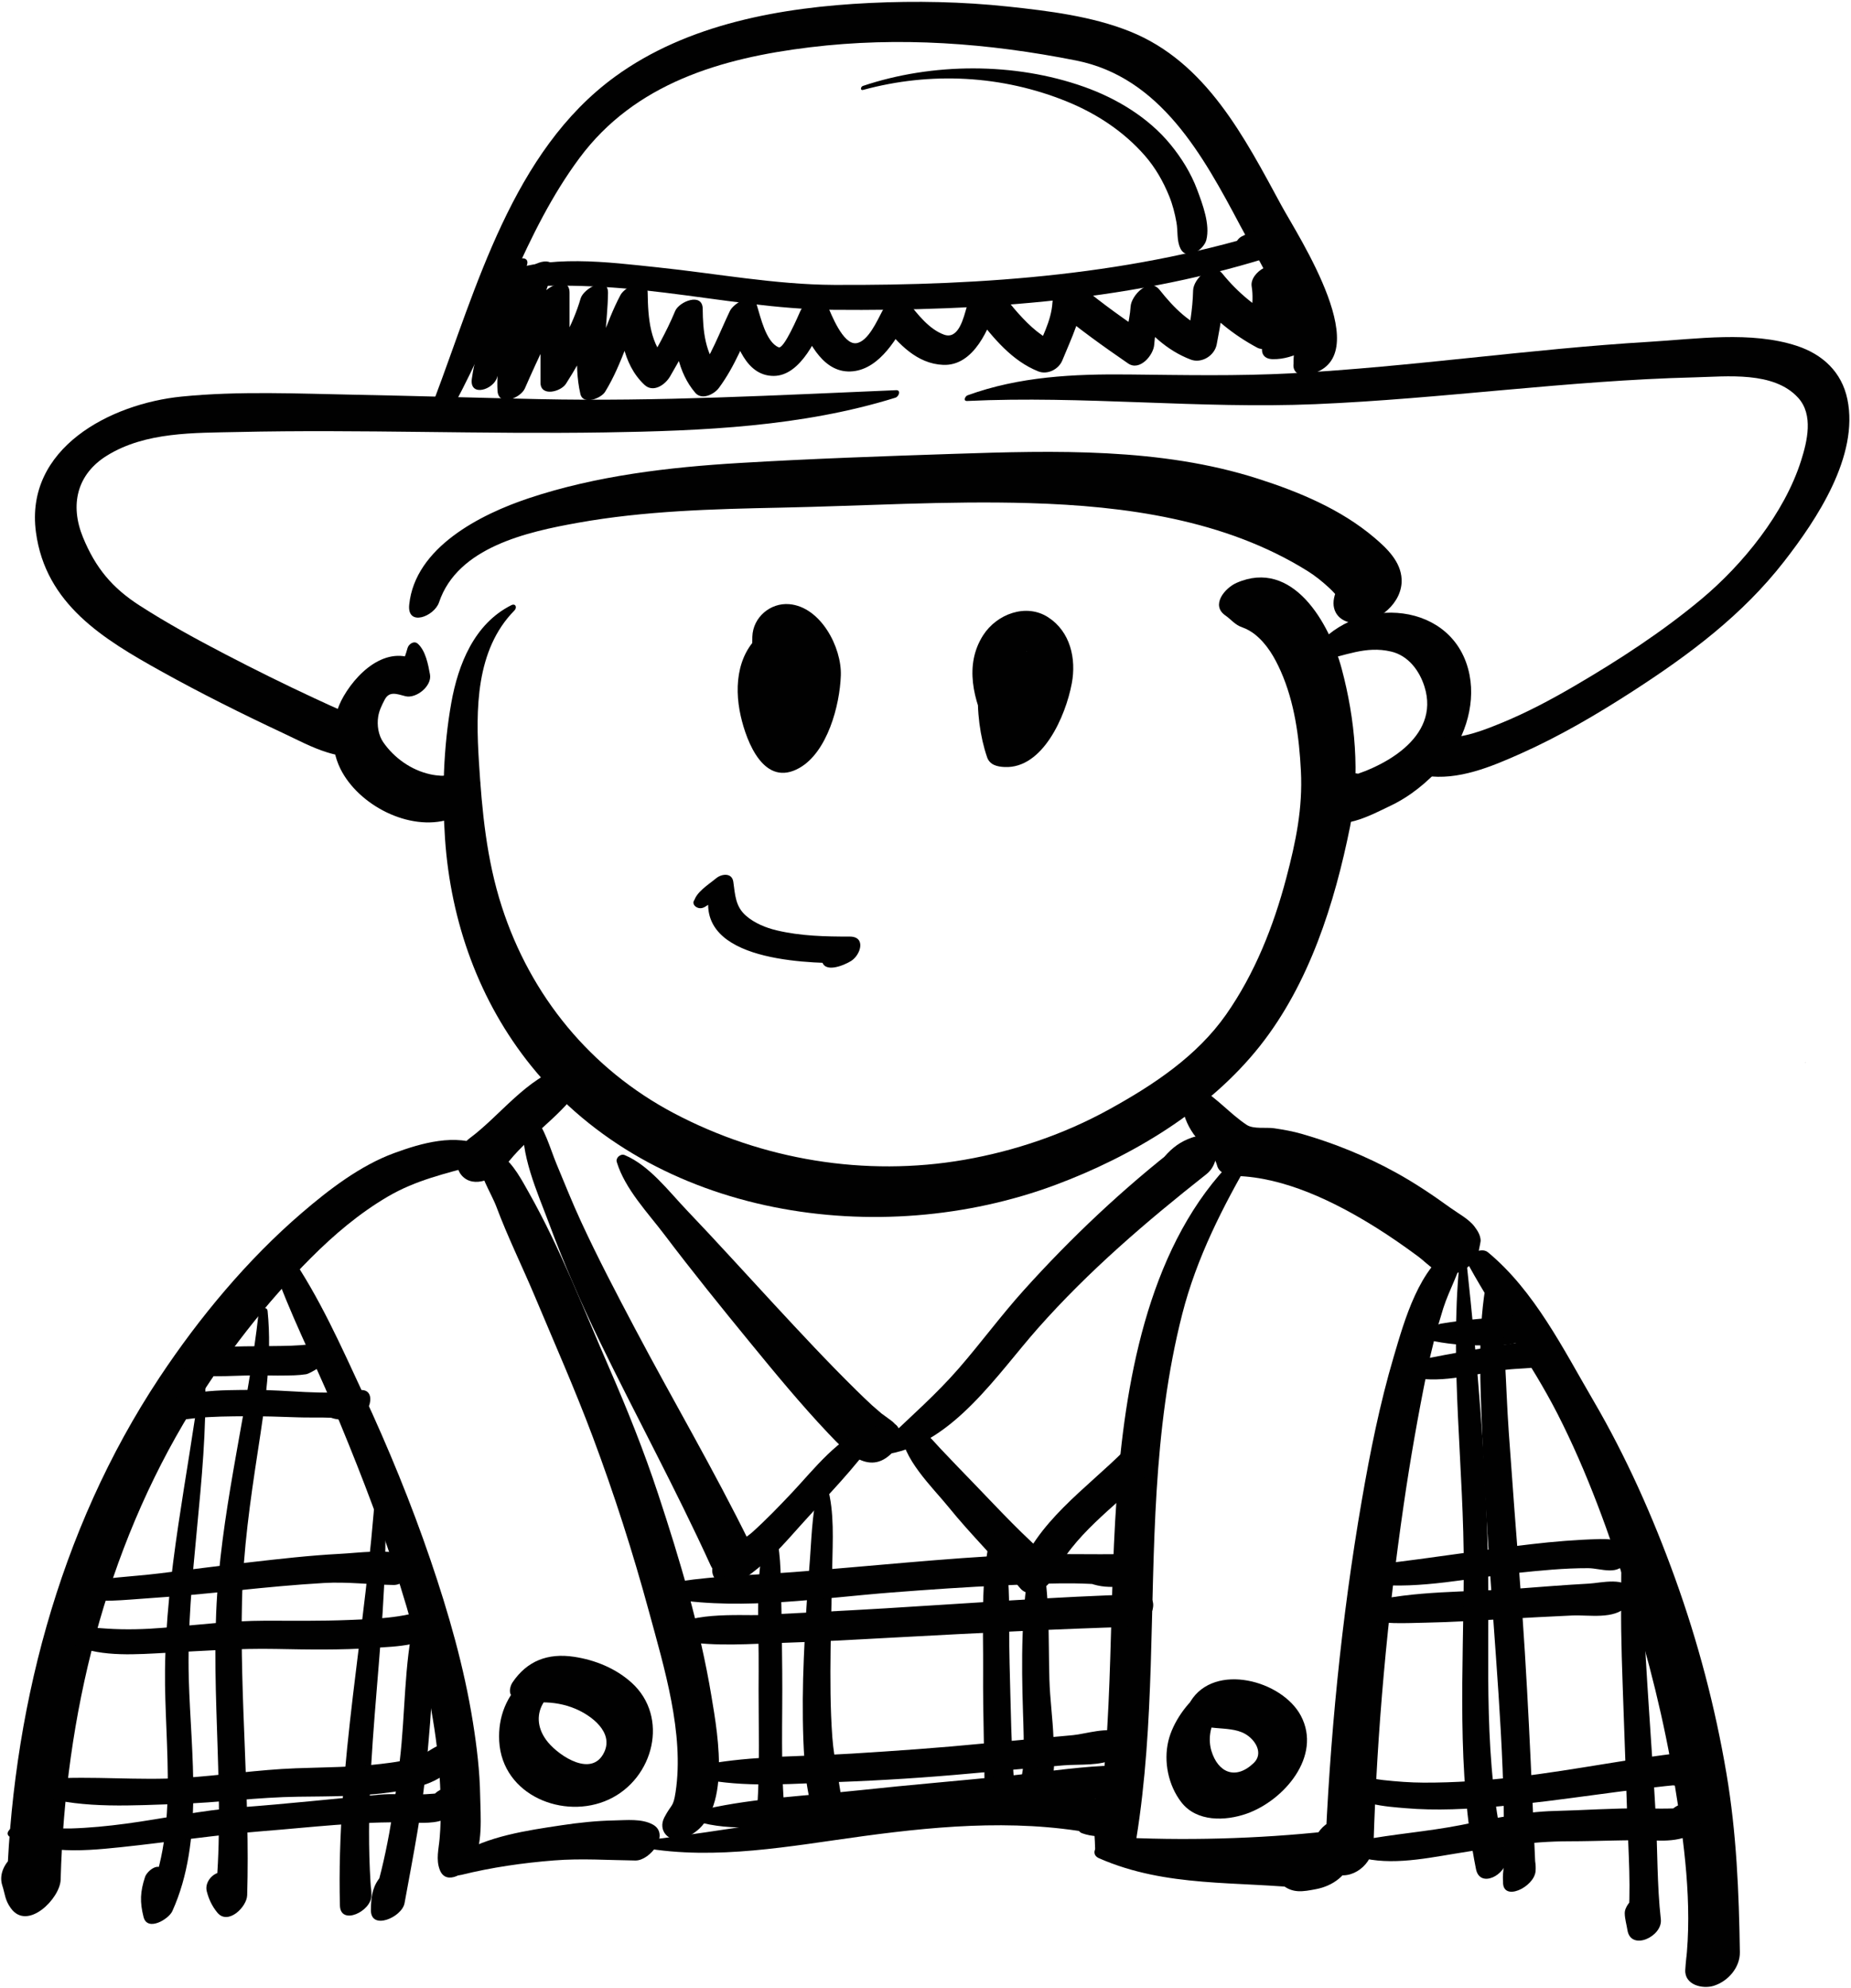 <?xml version="1.0" encoding="UTF-8" standalone="no"?><!DOCTYPE svg PUBLIC "-//W3C//DTD SVG 1.1//EN" "http://www.w3.org/Graphics/SVG/1.1/DTD/svg11.dtd"><svg width="100%" height="100%" viewBox="0 0 475 510" version="1.1" xmlns="http://www.w3.org/2000/svg" xmlns:xlink="http://www.w3.org/1999/xlink" xml:space="preserve" style="fill-rule:evenodd;clip-rule:evenodd;stroke-linejoin:round;stroke-miterlimit:1.414;"><g id="farmer"><path d="M112.669,154.499c4.759,-14.155 22.664,-18.07 35.617,-20.394c17.086,-3.064 34.654,-3.528 51.972,-3.88c21.309,-0.434 42.637,-1.794 63.952,-1.166c24.499,0.721 50.162,4.214 71.318,17.41c2.064,1.287 3.923,2.807 5.699,4.462c0.752,0.701 1.434,1.468 2.104,2.245c0.531,0.803 0.693,0.986 0.483,0.551c1.321,3.604 3.122,1.04 5.405,-7.693c-3.236,1.322 -6.094,3.709 -6.862,7.295c-0.847,3.949 1.902,6.569 5.707,6.502c5.704,-0.101 11.886,-5.187 11.618,-11.227c-0.2,-4.539 -3.761,-7.941 -7.007,-10.692c-8.6,-7.286 -19.255,-11.715 -29.887,-15.122c-24.896,-7.979 -52.137,-7.224 -77.953,-6.369c-18.325,0.605 -36.697,1.246 -55.003,2.338c-18.203,1.084 -36.805,3.256 -54.174,9.052c-12.32,4.11 -29.155,12.593 -30.648,27.31c-0.58,5.729 6.431,3.03 7.659,-0.622Z" style="fill:#010101;fill-rule:nonzero;"/><path d="M131.201,155.249c-9.484,4.762 -13.626,15.137 -15.395,25.066c-2.017,11.324 -2.387,23.41 -1.603,34.858c1.454,21.252 8.718,41.673 22.153,58.308c31.493,38.99 89.472,47.256 134.546,30.45c19.532,-7.282 39.354,-19.111 52.411,-35.605c12.677,-16.015 19.166,-36.559 23.146,-56.306c2.658,-13.191 1.302,-27.589 -2.163,-40.496c-3.146,-11.726 -12.597,-28.324 -26.982,-22.004c-2.971,1.305 -6.683,5.696 -2.871,8.351c1.592,1.108 2.452,2.425 4.422,3.086c1.047,0.351 2.333,1.104 3.191,1.794c3.051,2.451 5.025,5.861 6.589,9.377c3.561,8.006 4.747,16.955 5.19,25.63c0.49,9.582 -1.293,18.144 -3.762,27.502c-3.254,12.325 -8.082,24.499 -15.424,34.979c-7.518,10.733 -18.748,18.133 -30.075,24.371c-11.521,6.345 -24.193,10.65 -37.14,12.904c-25.389,4.42 -51.828,0.037 -74.566,-11.989c-21.328,-11.28 -36.709,-30.072 -44.099,-52.958c-3.926,-12.156 -5.08,-24.482 -5.869,-37.156c-0.828,-13.296 -0.88,-28.688 9.111,-38.81c0.758,-0.767 0.296,-1.908 -0.81,-1.352Z" style="fill:#010101;fill-rule:nonzero;"/><path d="M104.565,166.29c-0.78,2.922 -2.161,5.6 -2.858,8.497c2.39,-1.389 4.779,-2.777 7.168,-4.166c-8.152,-6.208 -16.55,0.833 -20.701,7.991c-3.249,5.604 -3.692,12.844 -0.797,18.646c4.641,9.302 17.662,16.087 27.895,12.922c3.066,-0.948 5.936,-3.263 7.287,-6.177c1.5,-3.231 0.324,-7.688 -3.911,-7.344c-1.773,0.144 -3.32,1.096 -4.644,2.22c-1.413,1.2 -0.488,0.492 0.656,0.013c-0.431,0.18 -2.221,0.17 -4.248,-0.271c-4.842,-1.055 -9.259,-4.177 -12.056,-8.216c-1.276,-1.845 -1.64,-4.385 -1.308,-6.547c0.244,-1.596 0.938,-2.958 1.67,-4.376c1.191,-2.31 3.176,-1.437 5.31,-0.896c2.755,0.698 6.849,-2.595 6.318,-5.544c-0.458,-2.547 -1.132,-6.154 -3.151,-7.932c-0.974,-0.856 -2.348,0.119 -2.63,1.18Z" style="fill:#010101;fill-rule:nonzero;"/><path d="M338.767,169.469c6.395,-1.184 11.626,-3.888 18.23,-2.328c4.391,1.037 7.236,4.863 8.535,8.947c4.229,13.311 -11.095,21.224 -21.422,23.688c1.478,0.071 2.955,0.144 4.433,0.215c-0.233,-0.161 -0.467,-0.322 -0.7,-0.483c0.48,2.15 0.96,4.301 1.44,6.451c0.058,-0.124 0.115,-0.248 0.173,-0.371c-1.21,1.289 -2.42,2.579 -3.63,3.869c2.33,-1.406 4.079,-2.719 5.333,-5.214c1.59,-3.161 -0.34,-5.752 -3.601,-5.891c-3.28,-0.139 -6.542,1.408 -8.465,4.062c-1.229,1.696 -2.637,5.337 -0.544,7.065c5.061,4.181 13.121,-0.333 18.313,-2.803c5.076,-2.415 9.387,-6.004 13.135,-10.141c5.534,-6.107 8.71,-15.198 7.115,-23.385c-3.695,-18.962 -28.519,-20.794 -39.627,-6.899c-0.914,1.146 -0.686,3.582 1.282,3.218Z" style="fill:#010101;fill-rule:nonzero;"/><path d="M229.94,100.091c-30.604,1.281 -60.998,2.953 -91.66,2.293c-15.722,-0.339 -31.439,-0.823 -47.162,-1.126c-14.72,-0.285 -29.81,-0.994 -44.481,0.467c-18.327,1.822 -40.303,13.261 -37.413,34.803c2.479,18.479 17.331,27.426 32.046,35.615c10.288,5.725 20.851,10.979 31.509,15.976c3.612,1.694 7.298,3.682 11.122,4.858c1.298,0.4 2.434,0.736 3.801,0.777c-2.254,-0.067 0.114,0.074 0.446,0.041c1.979,-0.191 3.639,-1.315 4.862,-2.836c4.661,-5.793 -3.613,-9.063 -7.602,-4.107c-0.006,0.008 -0.012,0.016 -0.019,0.023c1.614,-0.938 3.229,-1.876 4.844,-2.813c1.063,-0.103 2.62,0.691 0.986,-0.116c-0.764,-0.377 -1.501,-0.785 -2.286,-1.119c-2.783,-1.182 -5.531,-2.449 -8.272,-3.724c-7.66,-3.559 -15.231,-7.313 -22.726,-11.208c-7.525,-3.912 -14.994,-7.986 -22.129,-12.579c-6.972,-4.487 -11.266,-9.58 -14.508,-17.47c-3.426,-8.338 -1.556,-16.222 6.179,-20.994c9.898,-6.109 22.37,-5.782 33.55,-6.033c31.432,-0.706 62.865,0.603 94.299,0.107c24.906,-0.392 50.499,-1.459 74.453,-8.909c0.889,-0.276 1.519,-1.983 0.161,-1.926Z" style="fill:#010101;fill-rule:nonzero;"/><path d="M248.167,102.861c29.748,-1.421 59.559,2.069 89.369,0.816c32.513,-1.367 64.791,-6.077 97.344,-6.88c8.227,-0.202 20.295,-1.638 26.55,5.232c3.983,4.374 2.344,11.158 0.755,16.158c-4.273,13.451 -14.89,26.579 -25.604,35.522c-10.012,8.358 -21.1,15.563 -32.341,22.138c-6.209,3.632 -12.604,7.037 -19.275,9.744c-4.366,1.772 -9.631,3.848 -14.458,3.551c-2.947,-0.182 -5.685,1.324 -6.973,4.063c-1.043,2.218 -0.514,5.364 2.324,5.797c8.306,1.268 16.846,-2.333 24.273,-5.638c10.107,-4.497 19.673,-10.113 28.953,-16.111c14.516,-9.384 28.065,-19.505 38.74,-33.218c8.424,-10.821 19.251,-27.077 16.25,-41.609c-1.441,-6.979 -6.345,-11.541 -13.006,-13.718c-11.735,-3.835 -25.706,-1.749 -37.76,-1.03c-30.67,1.83 -61.107,6.416 -91.795,8.075c-13.961,0.755 -27.886,0.453 -41.857,0.308c-14.079,-0.146 -28.043,0.503 -41.368,5.346c-0.636,0.231 -1.169,1.504 -0.121,1.454Z" style="fill:#010101;fill-rule:nonzero;"/><path d="M116.641,103.638c11.294,-20.688 17.891,-44.022 32.072,-63.112c14.224,-19.148 36.324,-25.618 59.085,-28.39c22.978,-2.798 45.739,-1.103 68.345,3.384c21.658,4.299 32.584,24.391 42.082,42.275c3.437,6.471 7.141,12.787 10.219,19.443c1.424,3.08 2.655,6.254 3.476,9.55c0.211,0.851 0.375,1.995 0.283,2.866c-0.088,0.825 -0.223,1.637 -0.242,2.474c-0.075,3.172 0.27,0.084 0.271,0.079c-1.064,2.746 0.682,4.474 3.436,3.914c18.395,-3.735 -2.666,-35.742 -6.784,-43.323c-9.515,-17.521 -19.321,-36.873 -38.925,-44.732c-9.724,-3.898 -20.85,-5.271 -31.203,-6.376c-11.793,-1.26 -23.724,-1.496 -35.564,-0.926c-22.6,1.089 -46.752,5.336 -65.396,18.922c-26.331,19.188 -35.489,54.088 -46.423,82.97c-1.565,4.132 3.71,3.837 5.268,0.982Z" style="fill:#010101;fill-rule:nonzero;"/><path d="M196.488,161.714c-7.168,4.962 -8.221,13.905 -6.415,21.915c1.544,6.846 6.078,18.49 15.098,13.346c7.185,-4.102 10.331,-16.064 10.6,-23.673c0.257,-7.271 -5.17,-17.62 -13.212,-18.32c-4.885,-0.425 -9.343,3.387 -9.497,8.335c-0.235,7.517 0.683,14.952 0.726,22.459c0.036,6.415 7.803,4.461 10.941,2.142c4.032,-2.979 4.271,-6.76 5.471,-11.158c0.75,-2.751 -0.912,-5.575 -3.727,-6.098c-3.785,-0.702 -7.905,2.101 -9.408,5.483c-0.468,0.955 -0.847,1.943 -1.139,2.968c-0.063,0.399 -0.128,0.798 -0.191,1.198c-0.373,1.979 0.045,1.574 1.256,-1.211c3.646,0.713 7.295,1.427 10.941,2.141c-0.152,-7.421 -1.315,-14.734 -1.751,-22.131c-2.637,2.803 -5.273,5.605 -7.91,8.408c2.913,-0.242 -2.157,-1.187 0.665,0.598c0.941,0.596 1.662,1.545 2.36,2.388c1.295,1.563 1.761,3.701 1.952,5.663c0.471,4.819 -1.797,9.686 -4.428,13.57c1.919,-1.114 3.838,-2.229 5.756,-3.343c-0.83,0.027 -1.662,0.049 -2.492,0.071c1.253,0.446 2.506,0.893 3.76,1.34c-5.141,-6.114 -8.741,-15.045 -5.197,-22.752c1.293,-2.814 -1.626,-5.092 -4.159,-3.339Z" style="fill:#010101;fill-rule:nonzero;"/><path d="M257.201,158.963c-7.658,8.793 -7.455,24.89 -3.901,35.268c0.698,2.039 2.66,2.442 4.526,2.525c9.783,0.438 15.63,-13.051 17.209,-21.42c1.205,-6.383 -0.372,-13.299 -6.045,-16.984c-5.662,-3.678 -13.189,-0.842 -16.672,4.563c-4.962,7.701 -2.47,16.758 1.232,24.446c3.679,7.639 16.813,-0.992 13.523,-7.707c-1.209,-2.468 -2.261,-4.962 -3.048,-7.598c-0.27,-0.902 -0.421,-1.768 -0.532,-2.704c-0.038,-0.318 0.079,-2.81 -0.07,-1.692c0.251,-1.879 -0.149,-0.011 0.246,-0.797c-0.416,0.827 -2.437,2.504 -1.977,2.238c-0.557,0.32 -2.993,0.727 -1.184,0.568c0.939,-0.082 -1.171,-0.264 0.487,0.141c-1.403,-0.342 0.504,0.801 0.579,0.928c0.86,1.467 1.014,2.601 1.093,4.029c0.276,4.979 -3.009,9.818 -5.745,13.671c1.965,-1.142 3.932,-2.283 5.896,-3.425c-0.834,0.036 -1.668,0.072 -2.502,0.109c1.509,0.842 3.018,1.684 4.526,2.525c-2.019,-4.401 -2.979,-9.008 -3.548,-13.798c-0.588,-4.954 0.433,-9.776 0.27,-14.675c-0.087,-2.647 -3.36,-1.362 -4.363,-0.211Z" style="fill:#010101;fill-rule:nonzero;"/><path d="M128.062,74.063c14.359,-1.449 28.133,-0.754 42.458,1c14.411,1.765 28.814,4.289 43.369,4.416c38.599,0.336 77.774,-2.34 114.673,-14.419c3.094,-1.013 5.264,-6.699 0.559,-6.667c-3.793,0.025 -7.12,0.484 -10.483,2.26c-2.036,1.074 -2.934,4.978 0.272,4.851c2.923,-0.116 5.813,-0.253 8.742,-0.261c0.187,-2.222 0.373,-4.444 0.559,-6.667c-36.903,11.922 -75.587,14.679 -114.161,14.507c-15.124,-0.067 -30.264,-2.933 -45.276,-4.498c-12.671,-1.32 -28.348,-3.494 -40.398,1.757c-1.464,0.637 -3.084,4 -0.314,3.721Z" style="fill:#010101;fill-rule:nonzero;"/><path d="M131.66,67.696c-3.793,9.703 -9.21,19.052 -10.585,29.517c-0.622,4.733 5.669,2.784 6.529,-0.528c2.492,-9.605 9.122,-17.467 13.844,-26.033c-2.122,-0.099 -4.243,-0.197 -6.365,-0.297c-3.018,10 -7.987,19.11 -7.415,29.848c0.227,4.253 5.939,1.913 7.024,-0.568c3.384,-7.737 7.004,-15.326 11.076,-22.727c-2.356,0.191 -4.713,0.382 -7.069,0.572c0,6.889 0,13.776 0,20.664c0,3.727 5.223,2.358 6.528,0.317c4.541,-7.098 8.253,-14.388 10.73,-22.459c-2.344,0.474 -4.688,0.947 -7.031,1.421c-0.224,8.008 -1.811,15.675 0.003,23.615c0.686,3.004 5.324,1.133 6.341,-0.515c4.576,-7.419 6.511,-15.948 10.552,-23.625c-2.325,0.188 -4.649,0.377 -6.974,0.565c0.031,7.444 0.781,15.854 6.523,21.246c2.272,2.135 5.335,0.004 6.589,-2.16c2.922,-5.047 5.782,-10.096 7.979,-15.51c-2.357,0.191 -4.716,0.382 -7.073,0.573c0.115,6.778 1.01,13.843 5.568,19.165c1.671,1.951 4.823,0.383 6.04,-1.255c4.193,-5.64 6.592,-12.169 9.561,-18.479c-2.319,0.473 -4.639,0.944 -6.957,1.417c1.804,5.604 4.291,13.951 11.436,13.974c7.075,0.022 11.379,-10.271 13.612,-15.39c-2.319,0.473 -4.64,0.944 -6.96,1.417c2.552,5.681 6.318,13.567 13.752,12.778c7,-0.743 11.434,-8.727 14.383,-14.182c-2.22,0.727 -4.439,1.455 -6.659,2.184c3.952,4.984 8.647,10.066 15.379,10.357c7.949,0.342 11.934,-9.554 13.808,-15.563c-1.557,1.366 -3.113,2.732 -4.671,4.1c0.67,0 1.34,0 2.01,0.002c-0.831,-0.297 -1.662,-0.593 -2.493,-0.889c4.34,5.564 9.021,11.315 15.746,14.01c2.343,0.939 5.239,-0.477 6.194,-2.814c2.362,-5.778 5.063,-11.123 5.46,-17.443c-2.449,1.407 -4.897,2.814 -7.346,4.221c5.979,5.055 12.324,9.58 18.771,14.014c3,2.063 6.523,-2.173 6.692,-4.812c0.269,-4.199 1.755,-8.181 2.025,-12.403c-2.476,1.422 -4.951,2.845 -7.427,4.268c4.068,5.146 8.542,9.568 14.764,11.948c2.765,1.058 6.105,-0.956 6.674,-3.878c1.064,-5.473 1.975,-10.901 2.112,-16.484c-2.502,1.438 -5.004,2.875 -7.506,4.313c4.367,5.422 9.646,9.695 15.772,12.989c2.772,1.49 7.34,-1.772 6.83,-4.911c-0.729,-4.494 0.749,-8.938 0.017,-13.438c-2.686,1.188 -5.372,2.377 -8.058,3.564c2.222,5.434 5.053,10.555 8.336,15.416c0.772,-2.218 1.545,-4.435 2.316,-6.651c-1.663,0.923 -3.01,1.792 -4.884,2.259c-3.356,0.836 -5.134,6.627 -0.563,6.716c2.96,0.058 5.431,-0.853 8.091,-2.059c2.332,-1.058 3.964,-4.438 2.316,-6.651c-3.154,-4.232 -5.733,-8.631 -7.746,-13.514c-1.739,-4.222 -8.666,-0.109 -8.058,3.564c0.742,4.489 -0.726,8.932 0.017,13.426c2.277,-1.637 4.554,-3.273 6.83,-4.911c-5.643,-3.013 -10.343,-6.833 -14.372,-11.808c-2.665,-3.289 -7.44,1.355 -7.506,4.313c-0.108,4.92 -0.981,9.693 -1.907,14.512c2.225,-1.293 4.449,-2.585 6.674,-3.878c-5.734,-2.177 -9.623,-6.059 -13.377,-10.782c-2.668,-3.355 -7.252,1.439 -7.427,4.268c-0.259,4.195 -1.733,8.176 -1.994,12.394c2.231,-1.604 4.462,-3.208 6.692,-4.812c-5.964,-4.077 -11.873,-8.197 -17.408,-12.85c-3.072,-2.583 -7.142,0.845 -7.346,4.221c-0.29,4.81 -2.808,9.171 -4.587,13.553c2.064,-0.938 4.13,-1.877 6.194,-2.814c-4.259,-1.69 -7.375,-4.587 -10.4,-7.949c-1.411,-1.568 -2.703,-3.247 -4.006,-4.904c-1.004,-1.278 -3.107,-0.887 -4.503,-0.887c-2.265,0.002 -4.076,2.125 -4.671,4.1c-0.795,2.633 -2.032,8.581 -5.881,7.169c-3.816,-1.401 -6.709,-5.181 -9.147,-8.241c-1.97,-2.471 -5.621,0.256 -6.659,2.185c-1.225,2.274 -3.646,7.911 -6.724,8.262c-3.414,0.389 -6.438,-7.59 -7.353,-9.666c-1.437,-3.259 -5.919,-0.933 -6.96,1.417c-0.528,1.191 -4.226,9.852 -5.573,9.296c-3.26,-1.345 -4.648,-7.815 -5.559,-10.712c-1.117,-3.556 -5.991,-0.605 -6.957,1.417c-2.693,5.642 -4.828,11.56 -8.527,16.65c2.013,-0.419 4.026,-0.837 6.04,-1.255c-3.882,-4.402 -4.431,-10.323 -4.48,-15.964c-0.038,-4.284 -6.05,-1.897 -7.073,0.573c-2.239,5.409 -5.145,10.445 -8.102,15.486c2.196,-0.721 4.393,-1.44 6.589,-2.16c-5.021,-4.567 -5.438,-11.629 -5.537,-18.016c-0.068,-4.426 -5.822,-1.59 -6.974,0.565c-3.912,7.328 -5.783,15.603 -10.086,22.724c2.294,-0.468 4.588,-0.935 6.881,-1.402c-1.721,-7.16 -0.077,-14.598 0.003,-21.846c0.051,-4.607 -6.269,-1.203 -7.031,1.421c-1.968,6.771 -5.593,12.966 -9.369,18.869c2.177,0.105 4.353,0.211 6.528,0.317c0,-6.889 0,-13.776 0,-20.664c0,-4.528 -5.906,-1.542 -7.069,0.572c-4.06,7.376 -7.854,14.934 -11.033,22.734c2.341,-0.189 4.683,-0.379 7.024,-0.568c-0.785,-9.87 3.815,-18.801 6.653,-28.012c1.365,-4.428 -5.01,-2.725 -6.365,-0.297c-5.064,9.07 -11.881,17.394 -14.293,27.694c2.177,-0.177 4.353,-0.353 6.529,-0.528c1.07,-10.072 4.957,-19.156 7.667,-28.82c0.672,-2.383 -2.961,-1.826 -3.608,-0.168Z" style="fill:#010101;fill-rule:nonzero;"/><path d="M178.005,231.893c0.104,0.262 0.196,0.416 0.416,0.596c0.75,0.615 1.647,0.633 2.492,0.134c1.506,-0.891 2.882,-2.241 4.529,-2.862c-0.99,-0.799 -1.979,-1.598 -2.97,-2.396c-5.742,18.787 22.901,19.702 34.124,19.722c-0.117,-2.084 -0.234,-4.168 -0.352,-6.252c-0.995,0.679 -2.023,1.166 -3.103,1.697c-1.228,0.604 -2.401,2.209 -2.26,3.632c0.371,3.724 5.706,1.486 7.53,0.339c2.484,-1.563 3.885,-6.258 -0.352,-6.252c-6.302,0.008 -12.588,-0.134 -18.75,-1.595c-2.783,-0.66 -5.657,-1.833 -7.842,-3.72c-2.756,-2.38 -2.816,-5.391 -3.284,-8.725c-0.338,-2.405 -3.004,-2.104 -4.465,-0.874c-1.824,1.537 -5.34,3.631 -5.668,6.192c0.666,-0.386 1.333,-0.774 1.999,-1.161c-0.063,-0.035 -0.126,-0.07 -0.189,-0.105c-0.877,-0.483 -2.222,0.694 -1.855,1.63Z" style="fill:#010101;fill-rule:nonzero;"/><path d="M463.23,272.641c0.049,0 0.082,-0.086 0.02,-0.086c-0.049,0 -0.083,0.086 -0.02,0.086Z" style="fill:#010101;fill-rule:nonzero;"/><path d="M70.042,324.495c4.232,12.322 10.276,24.004 15.32,36.014c5.709,13.594 11.111,27.309 15.737,41.313c4.495,13.61 8.222,27.521 10.382,41.702c0.963,6.331 1.507,12.721 1.617,19.123c0.051,2.975 -0.029,5.971 -0.281,8.937c-0.234,2.761 -0.988,5.373 0.031,8.051c1.646,4.322 6.939,0.63 8.355,-1.7c2.819,-4.645 2.104,-11.962 2.017,-17.225c-0.104,-6.327 -0.857,-12.636 -1.854,-18.878c-2.272,-14.227 -6.28,-28.157 -10.931,-41.771c-4.916,-14.392 -10.716,-28.527 -17.125,-42.315c-5.72,-12.306 -11.351,-25.047 -19.089,-36.234c-1.409,-2.041 -4.846,1.041 -4.179,2.983Z" style="fill:#010101;fill-rule:nonzero;"/><path d="M118.457,480.926c7.754,-1.916 15.719,-3.056 23.672,-3.688c7.118,-0.566 13.894,-0.064 20.942,0.018c3.79,0.043 9.021,-6.802 4.383,-9.263c-2.852,-1.514 -6.641,-1.077 -9.767,-1.019c-4.561,0.086 -9.12,0.567 -13.627,1.246c-8.887,1.34 -18.908,2.768 -26.659,7.613c-2.552,1.596 -2.851,6.058 1.056,5.093Z" style="fill:#010101;fill-rule:nonzero;"/><path d="M123.257,297.434c-0.844,3.189 2.758,8.462 4.141,12.157c2.921,7.807 6.677,15.384 9.903,23.072c4.979,11.866 10.239,23.729 14.756,35.777c5.527,14.74 10.354,29.784 14.483,44.974c3.892,14.318 9.096,31.275 6.83,46.277c-0.604,3.997 -1.002,2.934 -2.875,6.485c-1.804,3.42 1.206,6.646 4.758,5.423c13.066,-4.5 8.96,-26.554 7.332,-36.389c-2.93,-17.699 -8.109,-35.064 -13.73,-52.072c-3.641,-11.016 -7.89,-21.609 -12.52,-32.224c-6.59,-15.11 -12.54,-30.697 -20.669,-45.069c-1.679,-2.966 -3.959,-7.34 -6.852,-9.319c-1.56,-1.067 -4.897,-1.581 -5.557,0.908Z" style="fill:#010101;fill-rule:nonzero;"/><path d="M318.816,295.301c-22.443,20.49 -29.27,54.186 -31.816,83.2c-2.742,31.233 -0.883,62.912 -5.884,93.937c3.536,-0.715 7.071,-1.43 10.607,-2.144c-0.044,-3.362 -0.856,-5.351 -3.556,-7.347c-3.134,-2.317 -7.424,2.41 -7.408,5.326c0.01,1.828 0.224,3.627 0.247,5.456c0.085,6.569 9.874,2.407 10.607,-2.144c4.75,-29.463 3.362,-59.467 5.2,-89.161c0.947,-15.301 2.777,-30.513 6.582,-45.386c3.693,-14.438 10.429,-27.584 17.876,-40.394c1.007,-1.727 -1.354,-2.349 -2.455,-1.343Z" style="fill:#010101;fill-rule:nonzero;"/><path d="M373.28,319.676c-9.093,5.285 -12.836,18.927 -15.619,28.317c-3.573,12.061 -6.061,24.499 -8.201,36.882c-5.267,30.462 -8.266,61.357 -9.487,92.24c3.465,-2.491 6.929,-4.982 10.393,-7.473c-1.501,-0.551 -2.77,-2.521 -5.082,-2.964c-4.779,-0.913 -10.169,5.084 -7.221,9.464c1.099,1.63 2.104,3.668 4.018,4.438c4.936,1.988 10.238,-2.441 10.393,-7.473c0.893,-29.231 3.539,-58.283 7.756,-87.222c1.665,-11.427 3.67,-22.864 5.979,-34.181c1.106,-5.42 2.484,-10.797 4.148,-16.072c1.539,-4.883 4.408,-9.597 5.317,-14.621c0.269,-1.494 -1.263,-1.993 -2.394,-1.335Z" style="fill:#010101;fill-rule:nonzero;"/><path d="M282.079,476.7c17.388,7.59 35.354,5.76 53.779,7.814c1.683,-4.92 3.366,-9.838 5.048,-14.758c-5.692,0.211 -11.559,4.144 -12.812,9.932c-0.241,1.116 -0.167,2.83 0.789,3.662c2.791,2.425 5.464,1.892 8.843,1.25c4.254,-0.809 8.193,-3.546 9.155,-8.035c0.827,-3.862 -1.942,-7.244 -5.976,-6.809c-18.146,1.96 -37.284,2.481 -55.501,1.478c-2.221,-0.122 -6.711,3.987 -3.325,5.466Z" style="fill:#010101;fill-rule:nonzero;"/><path d="M149.045,429.44c-2.663,-1.225 -3.589,-1.949 -6.594,-1.959c-2.674,-0.009 -5.84,1.542 -7.807,3.274c-4.667,4.11 -6.872,9.686 -6.539,15.865c0.753,13.976 16.669,20.312 28.132,14.987c11.61,-5.392 15.504,-21.219 5.856,-29.953c-4.089,-3.703 -9.414,-5.855 -14.826,-6.662c-6.676,-0.994 -12.019,1.039 -15.764,6.604c-0.774,1.149 -1.219,3.681 0.86,3.854c0.767,0.064 0.931,0.857 2.479,1.015c1.398,0.142 2.781,0.237 4.189,0.226c2.953,-0.025 5.826,0.477 8.559,1.615c4.213,1.756 9.887,6.037 7.465,11.16c-3.101,6.562 -11.375,1.1 -14.383,-2.487c-5.607,-6.685 -0.736,-14.274 7.137,-14.93c0.961,-0.078 2.659,-1.955 1.236,-2.609Z" style="fill:#010101;fill-rule:nonzero;"/><path d="M323.475,434.281c-9.202,-9.438 -21.485,3.145 -23.659,12.334c-1.262,5.33 0.014,11.395 3.331,15.689c3.944,5.107 11.331,4.852 16.778,2.933c9.526,-3.357 19.403,-14.74 13.897,-25.123c-4.804,-9.059 -22.12,-13.731 -28.309,-3.679c-0.788,1.28 -1.41,2.836 -0.321,4.169c3.228,3.951 9.882,1.75 14.211,4.107c2.729,1.485 4.935,5.046 2.311,7.551c-4.667,4.452 -9.168,2.424 -10.848,-3.149c-0.834,-2.77 -0.395,-6.283 1.313,-8.592c1.856,-2.51 6.336,-2.378 9.068,-2.621c1.372,-0.121 3.589,-2.222 2.228,-3.619Z" style="fill:#010101;fill-rule:nonzero;"/><path d="M165.056,473.994c18.756,3.276 37.835,-0.469 56.505,-2.997c20.896,-2.831 42.04,-4.526 62.813,0.071c0.969,-2.831 1.938,-5.662 2.905,-8.493c-3.161,0.631 -5.745,1.758 -8.646,3.143c-1.245,0.594 -3.115,3.766 -0.972,4.537c2.649,0.954 4.994,0.814 7.788,0.863c3.956,0.07 8.169,-7.393 2.905,-8.493c-20.443,-4.278 -41.071,-2.753 -61.566,0.292c-20.37,3.026 -40.633,6.689 -61.08,9.17c-0.796,0.097 -1.913,1.686 -0.652,1.907Z" style="fill:#010101;fill-rule:nonzero;"/><path d="M158.276,298.075c2.104,6.937 7.985,13.03 12.266,18.691c7.076,9.357 14.47,18.5 21.902,27.573c6.509,7.945 13.056,15.891 20.116,23.356c4.634,4.898 10.933,11.57 17.064,4.205c1.455,-1.749 2.254,-5.739 -0.47,-6.876c0.436,0.182 0.972,0.89 1.276,1.461c-0.6,-1.124 -0.974,-1.535 -2.002,-2.281c1.587,1.151 -1.769,-1.274 -2.314,-1.687c0.4,0.303 -1.764,-1.51 -2.32,-2.02c-1.414,-1.291 -2.785,-2.627 -4.149,-3.969c-7.224,-7.104 -14.135,-14.538 -21.021,-21.967c-7.446,-8.033 -14.791,-16.172 -22.358,-24.09c-4.63,-4.844 -9.608,-11.504 -15.969,-14.172c-1.026,-0.428 -2.354,0.68 -2.021,1.776Z" style="fill:#010101;fill-rule:nonzero;"/><path d="M228.23,372.924c16.458,-2.945 27.783,-20.529 38.15,-32.23c13.032,-14.709 27.773,-27.332 43.172,-39.467c4.471,-3.522 2.941,-11.719 -3.666,-9.424c-2.969,1.031 -5,2.555 -7.05,4.885c-0.997,1.135 -1.704,3.701 -0.377,4.896c1.55,1.396 3.006,1.389 4.978,1.65c-0.204,-3.225 -0.408,-6.448 -0.611,-9.672c-14.514,11.228 -27.902,23.845 -40.171,37.477c-5.792,6.436 -10.905,13.403 -16.577,19.934c-5.702,6.568 -12.332,12.389 -18.617,18.377c-1.053,1.003 -1.62,4.002 0.769,3.574Z" style="fill:#010101;fill-rule:nonzero;"/><path d="M223.43,365.84c-8.14,2.574 -14.587,11.117 -20.21,17.074c-3.25,3.442 -6.531,6.852 -10.048,10.023c-2.86,2.58 -6.876,4.022 -9.274,6.939c-1.844,2.241 -1.478,5.351 1.398,6.267c3.486,1.109 7.349,-2.384 9.85,-4.388c3.746,-3.001 6.951,-6.742 10.145,-10.303c6.606,-7.369 14.124,-14.831 19.736,-22.987c0.935,-1.359 0.271,-3.215 -1.597,-2.625Z" style="fill:#010101;fill-rule:nonzero;"/><path d="M134.408,287.168c-1.218,8.49 3.606,18.903 6.501,26.706c3.788,10.214 8.149,20.269 12.912,30.065c9.369,19.273 19.626,38.076 28.52,57.578c3.147,-2.248 6.296,-4.495 9.444,-6.742c-1.137,-1.83 -2.554,-2.739 -4.641,-3.135c-2.961,-0.562 -5.983,2.341 -5.963,5.232c0.013,1.719 0.48,3.082 1.159,4.645c2.508,5.768 12.509,-0.728 10.053,-5.73c-9.154,-18.645 -19.724,-36.598 -29.427,-54.959c-4.803,-9.088 -9.579,-18.182 -13.887,-27.518c-2.228,-4.828 -4.191,-9.758 -6.238,-14.662c-1.674,-4.008 -3.041,-9.374 -6.027,-12.56c-0.775,-0.827 -2.272,0.137 -2.406,1.08Z" style="fill:#010101;fill-rule:nonzero;"/><path d="M231.401,367.082c-0.253,6.694 8.069,14.632 11.963,19.449c5.843,7.229 12.526,13.728 18.438,20.878c2.47,2.988 7.253,-0.151 8.461,-2.775c4.949,-10.744 15.698,-18.002 23.906,-26.189c1.71,-1.706 3.453,-4.735 1.493,-6.968c-2.404,-2.74 -6.305,-0.352 -8.146,1.692c-1.024,1.137 -1.753,2.411 -1.951,3.944c-0.267,2.069 0.956,4.259 3.381,3.853c2.085,-0.35 3.646,-1.102 5.223,-2.521c5.308,-4.78 -0.591,-11.424 -5.609,-6.393c-9.745,9.769 -22.911,18.561 -27.447,32.154c2.957,-1.325 5.914,-2.65 8.871,-3.977c-7.103,-5.919 -13.526,-12.91 -19.94,-19.559c-2.915,-3.023 -5.85,-6.027 -8.725,-9.09c-2.23,-2.372 -4.604,-5.447 -7.849,-6.314c-1.048,-0.279 -2.034,0.877 -2.069,1.816Z" style="fill:#010101;fill-rule:nonzero;"/><path d="M303.219,282.85c0.362,2.961 1.332,5.586 3.067,8.054c1.598,2.271 5.359,5.329 6.019,8.006c0.546,2.215 3.06,2.697 4.926,2.749c12.442,0.344 25.247,6.611 35.681,13.105c3.758,2.34 7.398,4.879 10.959,7.505c1.439,1.062 2.725,2.437 4.246,3.37c0.697,0.43 1.476,0.813 2.287,0.963c0.638,0.091 1.274,0.108 1.91,0.051c2.49,-0.439 2.138,-0.469 -1.059,-0.088c3.685,1.002 7.551,-2.756 8.356,-6.025c-0.795,3.228 0.376,-1.889 0.353,-2.328c-0.074,-1.405 -0.77,-2.488 -1.586,-3.583c-1.43,-1.919 -4.311,-3.446 -6.248,-4.849c-4.46,-3.23 -9.084,-6.326 -13.908,-8.988c-7.569,-4.177 -15.852,-7.542 -24.151,-9.926c-2.342,-0.673 -4.738,-1.094 -7.145,-1.449c-1.94,-0.287 -5.284,0.269 -6.98,-0.851c-4.193,-2.767 -7.46,-6.714 -11.788,-9.269c-2.036,-1.201 -5.207,1.36 -4.939,3.553Z" style="fill:#010101;fill-rule:nonzero;"/><path d="M376.957,324.705c7.128,12.972 15.988,24.785 22.75,38.019c7.632,14.938 13.425,31.1 18.443,47.072c4.917,15.649 8.927,31.687 11.589,47.875c2.444,14.865 4.586,30.843 2.876,45.896c4.621,-0.934 9.244,-1.867 13.865,-2.8c-0.093,-1.348 -0.271,-2.64 -0.531,-3.963c-1.508,-7.679 -11.771,-3.261 -12.813,2.588c-0.348,1.949 -0.533,3.888 -0.664,5.864c-0.262,3.925 4.452,5.054 7.35,4.126c3.646,-1.166 6.718,-4.686 6.658,-8.615c-0.231,-15.428 -0.859,-30.564 -3.441,-45.813c-2.89,-17.063 -7.307,-33.805 -13.178,-50.078c-5.679,-15.738 -12.559,-31.211 -21.009,-45.662c-7.693,-13.158 -15.08,-28.102 -27.025,-37.985c-1.938,-1.604 -6.23,1.003 -4.87,3.476Z" style="fill:#010101;fill-rule:nonzero;"/><path d="M144.78,273.635c-9.62,2.838 -16.468,12.588 -24.272,18.359c-2.658,1.967 -4.487,6.731 -2.04,9.521c3.108,3.541 8.874,0.754 11.128,-2.313c5.368,-7.304 13.639,-12.248 18.814,-19.598c2.212,-3.141 0.572,-7.208 -3.63,-5.969Z" style="fill:#010101;fill-rule:nonzero;"/><path d="M124.038,294.033c-7.036,-3.396 -16.001,-0.778 -22.921,1.767c-8.699,3.199 -16.72,9.369 -23.677,15.342c-13.956,11.983 -26.353,26.895 -36.512,42.209c-26.053,39.268 -38.177,86.484 -39.255,133.286c4.255,-2.444 8.51,-4.889 12.764,-7.333c-1.005,-1.119 -1.508,-2.63 -2.648,-3.621c-4.823,-4.191 -13.107,2.153 -11.197,7.992c0.719,2.202 0.646,3.7 2.205,5.844c4.287,5.9 12.632,-2.546 12.764,-7.333c1.158,-42.087 11.381,-84.38 33.598,-120.469c8.594,-13.96 19.06,-27.456 30.642,-39.052c5.947,-5.954 12.421,-11.439 19.693,-15.702c7.368,-4.319 14.833,-5.896 22.911,-8.18c1.587,-0.449 3.954,-3.63 1.633,-4.75Z" style="fill:#010101;fill-rule:nonzero;"/><path d="M51.377,354.275c-3.237,24.73 -8.771,49.157 -9.032,74.227c-0.204,19.551 3.819,42.276 -5.274,60.41c2.461,-0.501 4.922,-1.003 7.384,-1.504c-0.818,-2.558 -1.465,-4.961 -2.504,-7.43c-1.08,-2.569 -4.208,-0.079 -4.739,1.527c-1.233,3.73 -1.354,6.425 -0.374,10.244c0.986,3.842 6.446,0.563 7.384,-1.504c8.187,-18.049 4.752,-40.41 4.226,-59.556c-0.706,-25.688 4.85,-50.995 4.213,-76.674c-0.021,-0.786 -1.21,-0.304 -1.284,0.26Z" style="fill:#010101;fill-rule:nonzero;"/><path d="M66.378,336.75c-2.699,24.155 -8.988,47.726 -10.633,72.004c-1.783,26.324 2.232,52.827 -0.597,79.088c2.534,-1.137 5.068,-2.272 7.603,-3.408c-1.348,-1.592 -2.544,-3.007 -4.459,-3.892c-2.731,-1.263 -5.946,1.837 -5.237,4.597c0.532,2.072 1.341,3.785 2.685,5.447c2.738,3.385 7.599,-1.402 7.688,-4.417c0.744,-25.241 -1.921,-50.394 -1.322,-75.618c0.306,-12.895 2.101,-25.549 4.056,-38.273c1.823,-11.87 3.722,-23.957 2.507,-35.99c-0.142,-1.388 -2.175,-0.568 -2.291,0.462Z" style="fill:#010101;fill-rule:nonzero;"/><path d="M96.388,381.436c-2.383,35.811 -10.108,71.355 -9.158,107.371c0.138,5.227 8.09,1.538 8.09,-2.594c0,-2.555 -0.463,-4.047 -1.74,-6.216c-1.117,-1.897 -3.709,-0.782 -4.469,0.91c-1.223,2.726 -1.881,4.897 -1.881,7.899c2.696,-0.864 5.394,-1.729 8.09,-2.594c-2.868,-35.275 5.387,-70.208 3.24,-105.473c-0.09,-1.461 -2.102,-0.342 -2.172,0.697Z" style="fill:#010101;fill-rule:nonzero;"/><path d="M106.332,415.303c-2.677,11.701 -2.313,24.365 -3.735,36.289c-1.491,12.489 -3.385,25.322 -7.327,37.299c2.877,-0.581 5.754,-1.162 8.632,-1.743c-0.03,-2.101 0.041,-4.635 -1.688,-6.115c-1.596,-1.366 -3.914,-0.554 -5.063,1.052c-1.723,2.405 -1.928,4.965 -1.969,7.858c-0.075,5.364 7.969,1.895 8.632,-1.743c2.26,-12.398 4.721,-24.589 5.785,-37.176c0.986,-11.661 2.574,-25.196 -0.354,-36.658c-0.416,-1.625 -2.696,-0.012 -2.913,0.937Z" style="fill:#010101;fill-rule:nonzero;"/><path d="M2.261,470.989c3.142,2.858 8.457,3.117 12.499,3.466c5.385,0.466 10.943,-0.057 16.299,-0.619c12.156,-1.276 24.173,-3.147 36.368,-4.11c12.42,-0.979 24.854,-2.529 37.313,-2.227c3.176,0.078 7.291,0.458 10.171,-1.186c2.282,-1.302 4.356,-4.971 1.841,-7.042c-2.362,-1.944 -7.41,1.159 -5.868,4.189c0.032,-0.138 0.065,-0.275 0.098,-0.413c1.081,-1.148 2.161,-2.298 3.242,-3.446c-1.077,0.46 -4.66,0.688 -6.811,0.704c-3.373,0.025 -6.731,-0.241 -10.095,0.061c-11.873,1.066 -23.737,2.379 -35.625,3.247c-9.842,0.719 -19.569,2.881 -29.341,4.188c-4.723,0.633 -9.464,1.097 -14.227,1.237c-4.763,0.142 -9.689,-0.922 -14.383,-0.456c-0.851,0.085 -2.457,1.518 -1.481,2.407Z" style="fill:#010101;fill-rule:nonzero;"/><path d="M10.658,460.827c10.886,3.189 23.784,2.27 35.008,1.919c10.305,-0.322 20.538,-1.721 30.842,-1.853c8.066,-0.104 16.158,-0.025 24.159,-1.195c5.46,-0.799 15.052,-2.673 16.5,-9.116c0.564,-2.514 -1.688,-3.606 -3.808,-3.073c-2.119,0.533 -3.768,2.203 -5.834,2.976c-3.158,1.181 -6.561,1.617 -9.888,2.009c-7.197,0.848 -14.478,0.838 -21.71,1.103c-9.627,0.353 -19.207,1.845 -28.827,2.457c-11.63,0.739 -23.324,-0.538 -34.897,0.257c-2.084,0.141 -4.347,3.694 -1.545,4.516Z" style="fill:#010101;fill-rule:nonzero;"/><path d="M19.428,422.162c6.786,2.969 15.95,2.193 23.168,1.818c9.443,-0.491 18.749,-1.175 28.215,-0.989c8.299,0.163 16.6,0.304 24.888,-0.263c5.682,-0.389 15.11,-0.375 18.188,-5.955c0.437,-0.792 0.598,-2.334 -0.19,-3.003c-0.113,-0.097 -0.226,-0.192 -0.339,-0.289c-1.074,-0.911 -2.373,-1.254 -3.751,-0.734c-6.255,2.358 -13.368,2.521 -19.978,2.803c-7.216,0.307 -14.447,0.188 -21.668,0.195c-8.681,0.009 -17.24,1.072 -25.876,1.799c-4.885,0.41 -9.817,0.553 -14.711,0.225c-2.866,-0.193 -5.462,-0.635 -7.71,1.354c-0.734,0.647 -1.551,2.463 -0.236,3.039Z" style="fill:#010101;fill-rule:nonzero;"/><path d="M19.073,409.881c6.151,1.389 12.888,0.502 19.122,0.095c7.645,-0.5 15.287,-1.241 22.908,-2.025c7.328,-0.755 14.664,-1.458 22.02,-1.883c6.08,-0.351 11.887,0.425 17.895,0.511c3.752,0.054 7.363,-6.432 2.672,-7.811c-4.913,-1.445 -11.455,-0.439 -16.502,-0.175c-7.732,0.405 -15.441,1.294 -23.131,2.171c-7.719,0.881 -15.423,1.899 -23.135,2.838c-6.991,0.852 -14.143,1.072 -21.039,2.502c-1.572,0.326 -2.983,3.287 -0.81,3.777Z" style="fill:#010101;fill-rule:nonzero;"/><path d="M39.784,364.319c3.444,0.59 6.997,-0.205 10.442,-0.547c4.296,-0.428 8.642,-0.456 12.954,-0.481c4.436,-0.026 8.872,0.132 13.304,0.284c4.237,0.146 8.855,-0.202 13.024,0.595c0.86,-2.513 1.72,-5.025 2.579,-7.538c-3.114,-0.115 -6.074,0.409 -8.669,2.158c-0.911,0.614 -2.052,2.053 -1.094,3.141c2.042,2.317 5.202,2.391 8.138,2.283c4.482,-0.162 6.771,-8.426 1.625,-7.582c-8.764,1.436 -18.569,-0.185 -27.459,-0.098c-7.673,0.075 -18.018,-0.182 -24.569,4.42c-0.956,0.671 -2.315,3.015 -0.275,3.365Z" style="fill:#010101;fill-rule:nonzero;"/><path d="M48.801,352.519c5.772,1.009 12.294,0.191 18.162,0.3c2.865,0.053 5.734,0.074 8.599,-0.024c0.992,-0.034 1.977,-0.126 2.959,-0.271c1.25,-0.186 5.381,-3.104 2.888,-1.377c1.527,-1.058 4.332,-5.847 0.5,-6.099c1.088,0.776 1.135,0.783 0.14,0.02c-0.584,-0.296 -1.202,-0.412 -1.855,-0.349c-0.988,0.169 -1.975,0.267 -2.975,0.343c-3.277,0.25 -6.582,0.194 -9.867,0.257c-5.765,0.107 -13.071,-0.361 -18.185,2.734c-1.393,0.844 -2.981,4.009 -0.366,4.466Z" style="fill:#010101;fill-rule:nonzero;"/><path d="M196.738,392.532c-3.173,11.31 -1.934,24.486 -2.053,36.127c-0.129,12.711 0.499,25.822 -0.625,38.482c-0.458,5.152 6.798,3.382 7.277,-0.59c0.335,-2.771 -0.277,-4.225 -1.774,-6.507c-0.996,-1.521 -3.351,0.222 -3.855,1.265c-1.091,2.25 -2.054,4.174 -1.724,6.728c0.621,4.786 7.79,1.456 7.43,-2.381c-1.144,-12.155 -0.556,-24.765 -0.682,-36.979c-0.066,-6.497 -0.117,-12.993 -0.277,-19.488c-0.139,-5.632 -0.028,-11.879 -1.82,-17.269c-0.351,-1.052 -1.722,-0.01 -1.897,0.612Z" style="fill:#010101;fill-rule:nonzero;"/><path d="M209.878,382.223c-1.598,6.453 -1.636,13.238 -2.19,19.841c-0.651,7.74 -1.083,15.503 -1.413,23.263c-0.299,7.009 -0.367,14.019 -0.117,21.029c0.119,3.361 0.382,6.715 0.717,10.061c0.328,3.274 1.514,6.915 1.256,10.189c-0.395,5.037 7.744,1.518 8.066,-2.586c0.11,-1.41 -0.488,-3.565 -1.537,-4.529c-1.429,-1.313 -3.721,-0.498 -4.73,0.982c-1.14,1.672 -1.97,4.059 -1.799,6.133c0.429,5.183 8.412,1.605 8.066,-2.586c-0.503,-6.086 -2.142,-12.149 -2.6,-18.321c-0.557,-7.505 -0.54,-15.054 -0.453,-22.574c0.083,-7.069 0.313,-14.136 0.426,-21.205c0.108,-6.723 0.597,-13.962 -1.221,-20.493c-0.384,-1.382 -2.272,-0.007 -2.471,0.796Z" style="fill:#010101;fill-rule:nonzero;"/><path d="M254.033,394.644c-2.426,10.919 -1.668,22.841 -1.747,33.968c-0.08,11.447 0.405,22.887 0.38,34.327c-0.011,4.963 7.942,1.606 7.855,-2.518c-0.051,-2.391 0.061,-4.819 -2.418,-5.899c-0.919,-0.4 -2.043,-0.131 -2.755,0.573c-2.362,2.333 -2.615,4.618 -2.683,7.844c2.618,-0.839 5.237,-1.679 7.855,-2.518c-1.082,-11.257 -1.123,-22.686 -1.45,-33.985c-0.31,-10.682 0.601,-22.346 -2.024,-32.764c-0.421,-1.677 -2.794,-0.015 -3.013,0.972Z" style="fill:#010101;fill-rule:nonzero;"/><path d="M264.451,399.803c-2.414,12.594 -2.351,26.52 -1.934,39.318c0.131,4.034 0.272,8.064 0.15,12.101c-0.058,1.903 -0.275,3.753 -0.738,5.601c-0.063,0.251 -0.548,0.958 -0.168,0.417c1.603,-2.28 2.17,-1.014 0.488,-0.948c-1.371,0.054 -3.071,1.585 -2.872,3.053c0.728,5.34 6.097,4.694 8.952,0.953c2.848,-3.732 2.185,-10.041 2.015,-14.408c-0.196,-5.043 -0.901,-10.047 -1.05,-15.091c-0.311,-10.53 0.199,-21.565 -1.999,-31.912c-0.335,-1.573 -2.663,-0.027 -2.844,0.916Z" style="fill:#010101;fill-rule:nonzero;"/><path d="M182.167,456.709c10.77,1.787 22.111,0.81 32.971,0.412c11.344,-0.415 22.628,-1.145 33.93,-2.183c7.951,-0.73 15.904,-1.423 23.859,-2.092c4.041,-0.34 9.562,0.234 13.175,-1.753c-1.117,-1.862 -2.234,-3.726 -3.353,-5.588c2.012,-1.688 -0.512,-0.063 -1.223,0.398c-1.44,0.934 -3.258,3.68 -1.054,4.918c1.508,0.848 1.965,0.672 2.668,0.875c3.394,0.98 8.179,-5.024 4.371,-7.182c-2.978,-1.688 -8.897,0.276 -12.146,0.584c-7.624,0.718 -15.252,1.386 -22.874,2.135c-11.286,1.109 -22.561,1.902 -33.879,2.6c-11.579,0.713 -23.418,0.553 -34.89,2.324c-1.828,0.285 -4.617,4.045 -1.555,4.552Z" style="fill:#010101;fill-rule:nonzero;"/><path d="M180.305,467.643c9.294,2.281 19.983,0.601 29.382,-0.293c10.301,-0.979 20.61,-1.693 30.922,-2.534c8.974,-0.732 17.961,-1.86 26.951,-2.304c2.729,-0.135 5.455,-0.536 8.171,-0.833c1.317,-0.144 2.62,-0.25 3.945,-0.267c0.526,-0.019 1.053,-0.021 1.579,-0.008c3.106,0.036 -1.738,-0.17 -1.127,-2.555c-0.442,1.727 0.913,3.144 2.629,2.995c6.179,-0.534 7.43,-9.218 0.299,-8.845c-8.012,0.42 -16.131,1.7 -24.116,2.512c-12.648,1.286 -25.326,2.317 -37.965,3.682c-13.138,1.418 -27.015,1.964 -39.902,4.867c-1.494,0.337 -2.823,3.078 -0.768,3.583Z" style="fill:#010101;fill-rule:nonzero;"/><path d="M173.566,418.733c0.02,0.152 0.038,0.305 0.057,0.457c0.11,0.898 0.627,1.619 1.565,1.783c8.415,1.471 17.452,0.693 25.949,0.438c9.782,-0.294 19.563,-0.88 29.335,-1.405c20.113,-1.082 40.223,-2.129 60.357,-2.721c4.635,-0.136 7.843,-8.415 1.785,-8.334c-3.202,0.043 -6.285,0.373 -9.305,1.459c-1.626,0.585 -4.553,4.068 -1.827,5.313c2.989,1.365 6.096,1.518 9.347,1.562c0.595,-2.778 1.19,-5.556 1.785,-8.334c-21.944,0.622 -43.854,2.337 -65.764,3.637c-10.791,0.64 -21.588,1.177 -32.385,1.712c-2.941,0.145 -21.565,-0.991 -20.899,4.433Z" style="fill:#010101;fill-rule:nonzero;"/><path d="M172.86,410.231c18.188,2.841 37.838,-0.326 56.079,-1.736c9.563,-0.739 19.132,-1.411 28.716,-1.822c9.534,-0.409 19.541,-1.021 29.023,0.238c0.946,-2.766 1.893,-5.532 2.839,-8.299c-3.373,0.268 -5.91,1.746 -8.928,3.114c-1.238,0.562 -2.987,3.64 -0.94,4.392c2.751,1.011 5.171,1.074 8.079,0.842c4.552,-0.364 7.91,-8.505 1.789,-8.348c-9.434,0.242 -18.855,-0.172 -28.3,0.231c-9.597,0.41 -19.177,1.19 -28.747,1.997c-9.651,0.813 -19.294,1.72 -28.953,2.442c-9.695,0.726 -19.47,0.935 -29.089,2.363c-1.85,0.275 -4.647,4.105 -1.568,4.586Z" style="fill:#010101;fill-rule:nonzero;"/><path d="M352.494,406.414c12.036,1.258 24.744,-1.661 36.695,-2.909c6.088,-0.637 12.22,-1.256 18.348,-1.238c3.377,0.01 7.938,2.215 9.947,-2.057c2.327,-4.946 -3.654,-5.498 -6.952,-5.41c-5.896,0.156 -11.715,0.631 -17.578,1.313c-12.915,1.502 -25.763,3.586 -38.675,5.082c-2.17,0.25 -5.229,4.859 -1.785,5.219Z" style="fill:#010101;fill-rule:nonzero;"/><path d="M349.621,415.23c5.239,1.539 10.914,1.115 16.312,1.015c6.765,-0.126 13.526,-0.572 20.281,-0.944c5.753,-0.317 11.506,-0.643 17.263,-0.895c4.344,-0.189 10.71,1.104 14.019,-2.357c0.969,-1.014 1.854,-2.331 1.324,-3.801c-1.423,-3.95 -7.922,-2.192 -11.064,-2.02c-6.126,0.337 -12.243,0.825 -18.36,1.289c-12.697,0.962 -26.519,0.405 -38.887,3.577c-1.759,0.451 -3.222,3.45 -0.888,4.136Z" style="fill:#010101;fill-rule:nonzero;"/><path d="M345.064,458.357c1.959,4.608 11.219,5.093 15.419,5.462c8.1,0.711 16.235,0.244 24.315,-0.473c16.267,-1.444 32.348,-4.385 48.615,-5.746c-0.144,-2.553 -0.287,-5.104 -0.43,-7.654c-1.262,0.599 -2.678,1.014 -4.005,1.459c-1.71,0.576 -5.228,4.797 -2.052,5.97c2.71,1.001 4.839,0.844 7.598,0.001c3.711,-1.135 6.409,-8.707 0.682,-8.146c-15.363,1.507 -30.583,4.79 -45.929,6.579c-7.944,0.925 -15.952,1.504 -23.954,1.471c-3.441,-0.014 -6.867,-0.275 -10.285,-0.649c-2.863,-0.313 -5.793,-1.21 -8.628,-0.437c-0.804,0.219 -1.719,1.284 -1.346,2.163Z" style="fill:#010101;fill-rule:nonzero;"/><path d="M347.192,475.872c8.102,2.96 17.759,1.014 26.017,-0.346c9.893,-1.629 19.433,-3.201 29.488,-3.201c7.534,0.001 15.019,-0.444 22.539,-0.184c4.388,0.153 11.664,-0.457 11.438,-6.553c-0.034,-0.91 -0.554,-1.964 -1.429,-2.351c-1.144,-0.505 -2.145,-0.604 -3.383,-0.471c-1.744,0.187 -4.189,2.038 -3.822,4.062c0.047,0.258 -0.02,1.584 0.181,0.729c0.616,-1 1.232,-2.003 1.849,-3.004c0.972,-0.895 2.431,-0.994 0.691,-0.768c-0.91,0.119 -1.843,0.116 -2.76,0.139c-2.204,0.055 -4.413,-0.033 -6.617,-0.051c-7.434,-0.057 -15.043,0.498 -22.498,0.68c-8.17,0.199 -16.115,2.073 -24.104,3.631c-8.559,1.666 -17.272,2.293 -25.81,3.926c-1.156,0.221 -4.031,2.939 -1.78,3.762Z" style="fill:#010101;fill-rule:nonzero;"/><path d="M362.953,353.453c7.5,1.349 15.656,-1.078 23.102,-2.036c3.465,-0.445 7.061,-0.293 10.441,-1.073c-0.823,-0.04 -1.646,-0.079 -2.469,-0.118c0.03,0.018 0.061,0.037 0.091,0.057c-0.358,-0.902 -0.718,-1.804 -1.076,-2.705c0.791,-2.66 -0.146,0.066 -0.328,0.637c-0.15,0.472 -0.032,1.207 0.337,1.563c1.021,0.986 2.179,0.982 3.488,0.623c1.439,-0.396 2.925,-1.855 3.163,-3.362c0.853,-5.397 -6.92,-3.117 -9.71,-2.702c-8.473,1.264 -17.037,2.752 -25.437,4.434c-1.799,0.356 -4.822,4.103 -1.602,4.682Z" style="fill:#010101;fill-rule:nonzero;"/><path d="M368.158,344.071c4.561,0.887 9.01,1.116 13.654,1.044c4.086,-0.063 8.301,0.266 10.862,-3.372c0.416,-0.59 0.826,-1.5 0.478,-2.227c-0.092,-0.191 -0.184,-0.383 -0.275,-0.574c-0.537,-1.118 -1.592,-1.729 -2.848,-1.589c-6.78,0.753 -13.602,1.028 -20.326,2.2c-1.801,0.314 -4.599,3.923 -1.545,4.518Z" style="fill:#010101;fill-rule:nonzero;"/><path d="M374.49,324.335c-2.51,26.132 1.212,52.285 1.137,78.497c-0.072,25.624 -1.935,51.305 3.138,76.624c1.015,5.062 7.784,1.444 7.768,-2.49c-0.009,-2.075 -0.148,-3.395 -1.433,-5.039c-1.486,-1.905 -4.281,0.218 -5.07,1.663c-1.078,1.979 -1.255,3.623 -1.265,5.866c2.529,-1.119 5.059,-2.237 7.588,-3.356c-5.863,-23.838 -4.105,-49.159 -4.479,-73.5c-0.402,-26.174 -2.719,-52.654 -5.512,-78.643c-0.122,-1.128 -1.791,-0.473 -1.872,0.378Z" style="fill:#010101;fill-rule:nonzero;"/><path d="M381.121,330.583c-1.928,12.226 -1.224,24.879 -0.771,37.194c0.464,12.662 1.346,25.306 2.184,37.948c1.688,25.476 4.182,51.378 3.174,76.923c-0.213,5.381 8.029,1.456 8.348,-2.676c0.129,-1.67 -0.166,-3.207 -0.649,-4.804c-1.205,-3.979 -6.538,-0.031 -7.144,2.302c-0.444,1.708 -0.697,3.413 -0.555,5.178c2.782,-0.892 5.565,-1.784 8.348,-2.676c-1.101,-24.952 -2.086,-49.791 -4.047,-74.706c-0.99,-12.581 -1.927,-25.165 -2.822,-37.753c-0.885,-12.453 -0.812,-25.241 -2.979,-37.555c-0.328,-1.851 -2.865,-0.782 -3.087,0.625Z" style="fill:#010101;fill-rule:nonzero;"/><path d="M417.577,387.387c-1.852,7.698 -1.485,16.039 -1.563,23.906c-0.091,9.1 0.307,18.223 0.614,27.314c0.308,9.109 0.673,18.216 0.95,27.326c0.281,9.245 1.074,18.898 0.134,28.117c2.829,-0.571 5.658,-1.143 8.487,-1.715c-0.332,-1.759 -0.998,-3.224 -1.563,-4.9c-1.473,-4.377 -7.785,0.156 -7.697,3.406c0.039,1.483 0.46,2.796 0.686,4.244c0.855,5.5 9.076,1.685 8.574,-2.75c-0.998,-8.829 -0.814,-17.902 -1.309,-26.782c-0.504,-9.025 -1.136,-18.044 -1.734,-27.063c-0.599,-9.011 -1.141,-18.025 -1.521,-27.049c-0.342,-8.145 0.066,-16.85 -1.619,-24.84c-0.293,-1.381 -2.255,0.023 -2.439,0.786Z" style="fill:#010101;fill-rule:nonzero;"/><path d="M221.49,23.065c17.373,-4.729 35.71,-3.779 52.371,3.01c7.578,3.088 14.568,7.694 19.955,13.877c2.674,3.069 4.679,6.584 6.209,10.342c0.889,2.182 1.471,4.479 1.882,6.792c0.397,2.232 0.017,4.544 0.991,6.608c1.596,3.378 6.033,0.371 6.67,-2.149c1.004,-3.967 -0.947,-9.113 -2.346,-12.862c-1.582,-4.243 -4.009,-8.15 -6.873,-11.641c-5.68,-6.924 -13.857,-11.833 -22.215,-14.79c-17.786,-6.293 -38.872,-6.19 -56.699,-0.206c-0.6,0.201 -0.744,1.237 0.055,1.019Z" style="fill:#010101;fill-rule:nonzero;"/></g></svg>